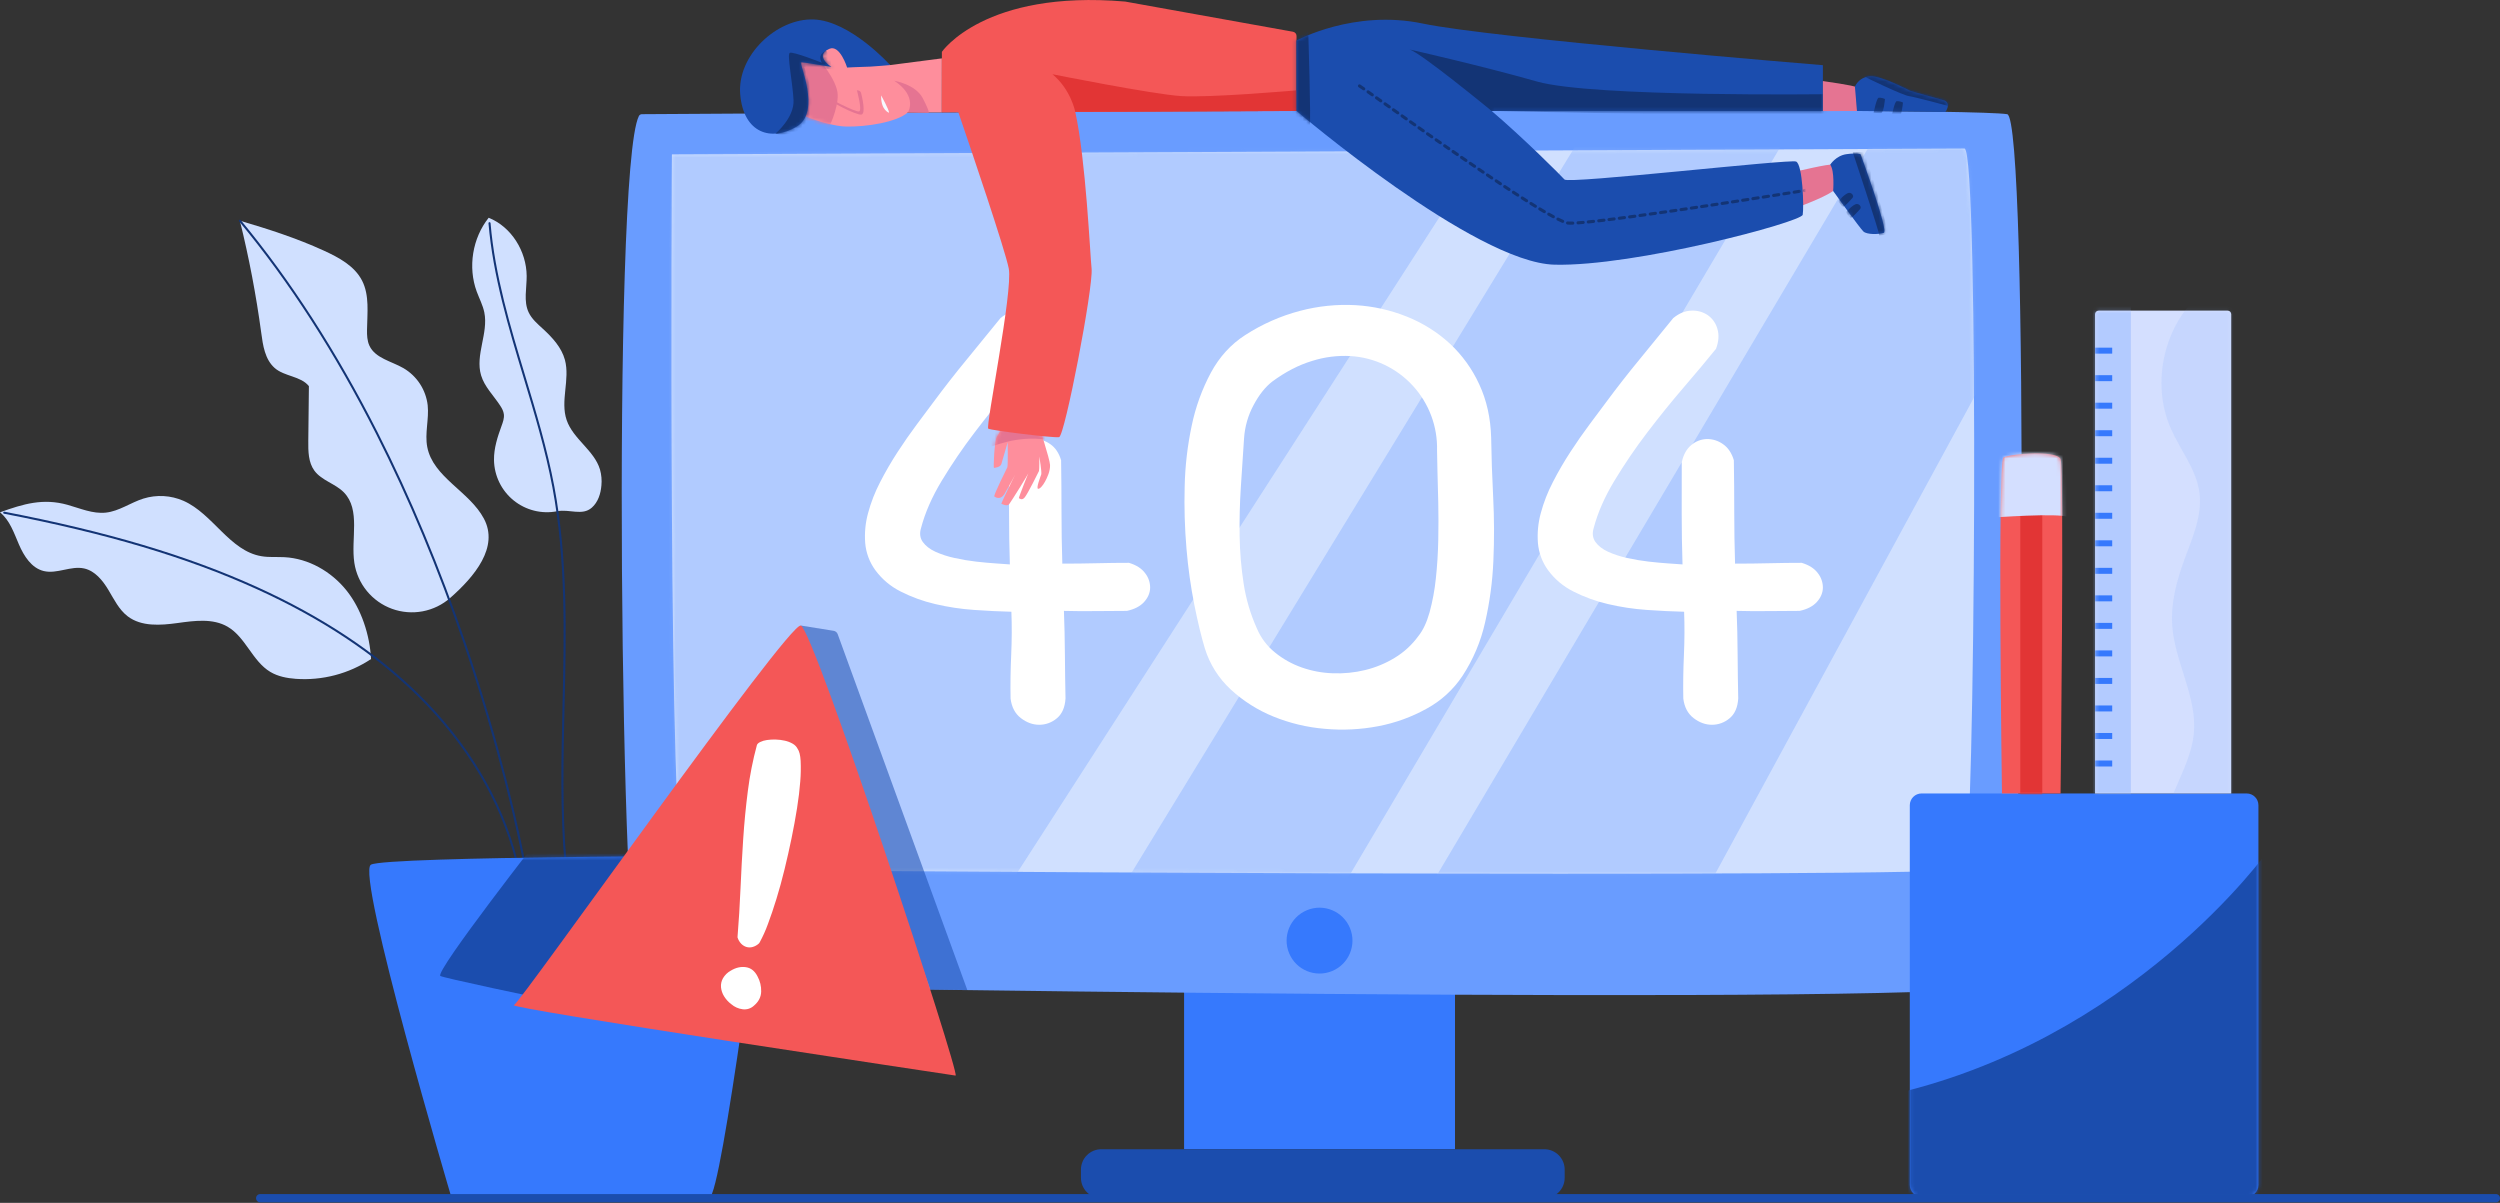 <svg width="690" height="332" viewBox="0 0 690 332" fill="none" xmlns="http://www.w3.org/2000/svg">
<rect x="0" y="0" width="690" height="332" fill="#333333" stroke="none"/>
<path d="M124.28 165.006C122.116 166.907 119.481 168.191 116.651 168.724C113.82 169.256 110.898 169.018 108.191 168.034C105.484 167.049 103.092 165.355 101.264 163.129C99.437 160.902 98.242 158.225 97.804 155.378C96.777 148.718 99.612 140.715 94.907 135.896C92.541 133.47 88.781 132.64 86.778 129.912C85.094 127.621 85.059 124.556 85.089 121.713C85.144 116.667 85.2 111.62 85.256 106.573C83.011 103.772 78.48 103.939 75.799 101.554C73.117 99.169 72.565 95.336 72.096 91.816C70.691 81.417 68.725 71.102 66.204 60.916C74.077 63.229 81.865 65.738 89.325 69.148C93.489 71.053 97.842 73.377 99.93 77.449C102.019 81.522 101.359 86.436 101.297 91.042C101.275 92.53 101.335 94.066 101.963 95.417C103.58 98.891 108.045 99.692 111.368 101.616C113.2 102.69 114.756 104.175 115.915 105.954C117.073 107.733 117.802 109.757 118.044 111.867C118.443 115.691 117.2 119.594 117.923 123.373C119.524 131.745 129.557 135.61 133.554 143.136C137.758 151.001 130.98 159.124 124.28 165.006Z" fill="#D0E0FF"/>
<path d="M144.93 239.843C144.865 239.84 144.803 239.814 144.754 239.771C144.705 239.728 144.672 239.67 144.661 239.606C143.084 230.463 137.564 205.746 127.981 177.642C120.947 157.014 112.799 137.519 103.771 119.691C92.484 97.417 79.785 77.706 65.999 61.108C65.975 61.079 65.957 61.045 65.946 61.01C65.935 60.974 65.931 60.936 65.934 60.898C65.938 60.861 65.948 60.825 65.966 60.791C65.983 60.758 66.007 60.729 66.036 60.705C66.065 60.681 66.098 60.662 66.134 60.651C66.17 60.64 66.207 60.636 66.245 60.639C66.282 60.643 66.319 60.653 66.352 60.671C66.385 60.688 66.415 60.712 66.439 60.741C80.246 77.374 92.977 97.128 104.283 119.438C113.328 137.287 121.483 156.809 128.525 177.464C138.122 205.604 143.644 230.35 145.235 239.506C145.247 239.581 145.229 239.657 145.185 239.719C145.141 239.78 145.075 239.822 145 239.835L144.93 239.843Z" fill="#133475"/>
<path d="M0 141.4C2.695 143.575 3.851 147.085 5.226 150.273C6.6 153.462 8.697 156.791 12.071 157.607C15.728 158.494 19.569 156.079 23.242 156.898C26.207 157.564 28.328 160.179 29.899 162.79C31.47 165.402 32.837 168.276 35.265 170.119C39.038 172.979 44.267 172.61 48.953 171.963C53.64 171.316 58.745 170.599 62.833 172.982C67.808 175.882 69.662 182.483 74.6 185.442C76.702 186.701 79.181 187.178 81.626 187.359C88.968 187.882 96.277 185.96 102.413 181.893C102.062 175.254 99.753 168.079 95.583 162.904C91.414 157.729 85.145 154.13 78.507 153.783C76.392 153.669 74.249 153.874 72.158 153.513C63.369 152.049 58.801 141.845 50.657 138.233C47.155 136.695 43.215 136.475 39.564 137.613C36.03 138.729 32.877 141.095 29.193 141.486C25.592 141.866 22.116 140.306 18.631 139.33C11.947 137.462 6.53 139.036 0 141.4Z" fill="#D0E0FF"/>
<path d="M142.467 237.484C142.404 237.483 142.344 237.461 142.296 237.422C142.247 237.383 142.212 237.329 142.197 237.269C138.012 220.91 128.649 205.237 115.117 191.943C103.491 180.518 88.552 170.628 70.729 162.545C51.554 153.847 29.433 147.251 1.113 141.791C1.038 141.776 0.972 141.733 0.93 141.67C0.887 141.607 0.871 141.53 0.885 141.455C0.9 141.38 0.943 141.314 1.006 141.272C1.069 141.229 1.146 141.213 1.221 141.227C29.586 146.699 51.748 153.305 70.966 162.022C88.848 170.132 103.846 180.062 115.511 191.534C129.115 204.903 138.532 220.668 142.731 237.126C142.749 237.2 142.737 237.278 142.699 237.343C142.66 237.409 142.597 237.456 142.523 237.476L142.467 237.484Z" fill="#133475"/>
<path d="M153.735 141.109C151.637 141.514 149.476 141.454 147.404 140.933C145.332 140.413 143.4 139.445 141.742 138.098C140.084 136.75 138.742 135.055 137.809 133.133C136.876 131.211 136.376 129.108 136.344 126.972C136.295 123.737 137.314 120.592 138.424 117.557C138.804 116.516 139.203 115.433 139.066 114.336C138.958 113.462 138.527 112.67 138.039 111.934C136.238 109.169 133.727 106.764 132.783 103.603C131.099 97.994 134.845 91.951 133.67 86.212C133.26 84.212 132.277 82.385 131.573 80.469C129.096 73.73 130.393 65.719 134.875 60.1C141.181 62.631 145.299 69.358 145.361 76.156C145.391 79.544 144.461 83.134 145.9 86.201C146.76 88.034 148.355 89.395 149.851 90.765C152.465 93.161 154.993 95.908 155.918 99.333C157.37 104.724 154.589 110.654 156.392 115.931C158.195 121.209 164.014 124.287 165.596 129.583C166 131.013 166.133 132.506 165.989 133.985C165.806 136.257 165.057 138.602 163.345 140.109C160.685 142.454 157.22 140.435 153.735 141.109Z" fill="#D0E0FF"/>
<path d="M156.107 238.894C156.034 238.893 155.964 238.865 155.911 238.815C155.858 238.765 155.826 238.697 155.821 238.624C154.584 224.069 154.923 209.196 155.249 194.8C155.705 174.887 156.174 154.297 152.452 134.451C150.525 124.187 147.447 113.966 144.469 104.099C140.33 90.352 136.047 76.153 134.821 61.63C134.818 61.593 134.822 61.555 134.833 61.519C134.845 61.483 134.863 61.45 134.887 61.421C134.912 61.392 134.941 61.369 134.975 61.351C135.008 61.334 135.045 61.324 135.082 61.32C135.12 61.317 135.158 61.321 135.193 61.333C135.229 61.344 135.263 61.363 135.291 61.387C135.32 61.411 135.344 61.441 135.361 61.474C135.378 61.508 135.389 61.544 135.392 61.582C136.61 76.045 140.885 90.223 145.019 103.934C148 113.823 151.083 124.052 153.013 134.346C156.748 154.259 156.279 174.884 155.824 194.83C155.495 209.21 155.155 224.077 156.392 238.592C156.395 238.63 156.39 238.668 156.378 238.705C156.366 238.741 156.347 238.774 156.322 238.803C156.297 238.832 156.267 238.856 156.232 238.873C156.198 238.89 156.161 238.9 156.123 238.902L156.107 238.894Z" fill="#133475"/>
<path d="M124.585 330.472C124.585 330.472 98.117 241.015 102.378 238.649C106.639 236.282 211.134 236.188 211.134 236.188C211.134 236.188 199.166 330.272 195.824 330.472C192.482 330.671 133.406 330.882 124.585 330.472Z" fill="#3679FD"/>
<mask id="mask0_1744_9516" style="mask-type:luminance" maskUnits="userSpaceOnUse" x="101" y="236" width="111" height="95">
<path d="M124.585 330.472C124.585 330.472 98.117 241.015 102.378 238.649C106.639 236.282 211.134 236.188 211.134 236.188C211.134 236.188 199.166 330.272 195.824 330.472C192.482 330.671 133.406 330.882 124.585 330.472Z" fill="white"/>
</mask>
<g mask="url(#mask0_1744_9516)">
<path d="M150.385 229.266C150.385 229.266 119.815 268.325 121.548 269.368C123.28 270.411 209.159 288.128 209.137 287.087C209.116 286.047 217.869 236.188 217.869 236.188L150.385 229.266Z" fill="#1B4DAE"/>
</g>
<path d="M401.579 253.64H326.81V317.189H401.579V253.64Z" fill="#3679FD"/>
<path d="M426.231 317.189H303.963C300.86 317.189 298.344 319.705 298.344 322.809V325.086C298.344 328.19 300.86 330.706 303.963 330.706H426.231C429.334 330.706 431.85 328.19 431.85 325.086V322.809C431.85 319.705 429.334 317.189 426.231 317.189Z" fill="#1B4DAE"/>
<path d="M176.33 32.03C176.408 31.876 176.527 31.746 176.674 31.655C176.821 31.564 176.99 31.516 177.163 31.515C192.242 31.413 538.634 29.108 553.98 31.515C560.03 32.467 558.524 262.802 553.98 271.6C550.635 278.069 180.952 272.381 176.657 271.6C171.361 270.627 168.738 47.148 176.33 32.03Z" fill="#699CFF"/>
<path d="M185.448 42.614C185.448 42.614 184.262 239.282 189.003 239.818C193.743 240.355 539.23 242.514 542.192 239.818C545.153 237.123 546.339 41 542.192 41C538.044 41 185.448 42.614 185.448 42.614Z" fill="#D0E0FF"/>
<mask id="mask1_1744_9516" style="mask-type:luminance" maskUnits="userSpaceOnUse" x="185" y="41" width="360" height="201">
<path d="M185.448 42.614C185.448 42.614 184.262 239.282 189.003 239.818C193.743 240.355 539.23 242.514 542.192 239.818C545.153 237.123 546.339 41 542.192 41C538.044 41 185.448 42.614 185.448 42.614Z" fill="white"/>
</mask>
<g mask="url(#mask1_1744_9516)">
<path opacity="0.46" d="M412.354 36.539L278.088 245.02H178.842L185.448 42.612L412.354 36.539Z" fill="#8CB3FF"/>
<path opacity="0.46" d="M308.739 246.721L437.787 35.42H494.416L370.087 245.616L308.739 246.721Z" fill="#8CB3FF"/>
<path opacity="0.46" d="M518.367 36.205L393.424 246.901L470.821 245.923L553.937 92.929L552.26 37.536L518.367 36.205Z" fill="#8CB3FF"/>
</g>
<path d="M367.67 268.007C372.307 266.086 374.509 260.77 372.588 256.132C370.667 251.495 365.351 249.292 360.714 251.213C356.077 253.134 353.875 258.451 355.796 263.088C357.717 267.726 363.033 269.928 367.67 268.007Z" fill="#3679FD"/>
<path d="M278.487 127.586C278.934 125.505 279.808 123.926 281.107 122.847C282.301 121.812 283.817 121.222 285.397 121.176C286.994 121.151 288.557 121.639 289.855 122.57C291.267 123.538 292.27 125.024 292.865 127.028C292.937 131.858 292.974 136.632 292.976 141.351C292.977 146.07 293.052 150.807 293.199 155.564C296.468 155.564 299.644 155.526 302.729 155.451C305.814 155.375 308.767 155.338 311.588 155.34C313.595 155.937 315.081 156.884 316.045 158.181C316.963 159.338 317.454 160.775 317.439 162.251C317.401 163.663 316.844 164.963 315.768 166.151C314.692 167.339 313.112 168.157 311.03 168.604C308.134 168.604 305.236 168.623 302.338 168.661C299.44 168.698 296.542 168.68 293.644 168.604C293.791 172.32 293.881 176.351 293.914 180.698C293.946 185.045 294.002 189.076 294.081 192.792C293.93 195.241 293.131 197.062 291.685 198.253C290.332 199.407 288.612 200.04 286.834 200.037C285.049 200.037 283.359 199.424 281.761 198.196C280.164 196.969 279.217 195.172 278.921 192.806C278.845 189.016 278.901 185.022 279.088 180.822C279.275 176.623 279.293 172.629 279.142 168.841C275.949 168.766 272.513 168.599 268.833 168.34C265.229 168.091 261.651 167.55 258.134 166.723C254.83 165.961 251.631 164.801 248.607 163.267C245.829 161.884 243.422 159.859 241.583 157.359C239.99 155.171 239.027 152.589 238.797 149.893C238.584 147.118 238.848 144.328 239.578 141.642C240.378 138.669 241.499 135.792 242.92 133.06C244.391 130.193 246.01 127.404 247.771 124.705C249.518 122.029 251.264 119.52 253.01 117.179C254.757 114.838 256.298 112.771 257.635 110.98C260.605 106.967 263.651 103.066 266.774 99.276C269.897 95.487 273.018 91.66 276.137 87.797C277.77 86.456 279.46 85.769 281.206 85.735C282.814 85.654 284.404 86.103 285.731 87.015C287.016 87.938 287.941 89.277 288.351 90.805C288.832 92.442 288.702 94.262 287.96 96.266C285.434 99.387 282.462 102.936 279.045 106.912C275.627 110.889 272.269 115.049 268.968 119.392C265.724 123.649 262.711 128.076 259.942 132.656C257.227 137.148 255.314 141.514 254.202 145.753C253.756 147.241 253.923 148.523 254.703 149.599C255.483 150.675 256.634 151.568 258.158 152.275C259.857 153.039 261.632 153.618 263.454 154.003C265.422 154.442 267.412 154.777 269.415 155.006C271.383 155.231 273.203 155.398 274.876 155.507C276.548 155.617 277.83 155.707 278.721 155.777C278.57 151.096 278.496 146.396 278.498 141.677L278.487 127.586Z" fill="white"/>
<path d="M332.542 178.97C331.574 175.777 330.608 171.783 329.645 166.987C328.629 161.848 327.902 156.657 327.47 151.437C326.982 145.73 326.815 139.999 326.969 134.273C327.092 128.614 327.745 122.98 328.92 117.443C329.977 112.347 331.76 107.43 334.213 102.84C336.59 98.457 339.748 95.002 343.686 92.473C348.354 89.457 353.469 87.2 358.843 85.786C363.821 84.472 368.973 83.945 374.113 84.225C378.991 84.503 383.791 85.576 388.322 87.403C392.677 89.137 396.681 91.648 400.137 94.816C403.561 97.998 406.325 101.823 408.271 106.074C410.314 110.459 411.41 115.362 411.559 120.785C411.634 125.916 411.82 131.396 412.117 137.227C412.413 143.058 412.432 148.91 412.173 154.782C411.932 160.507 411.167 166.197 409.888 171.782C408.71 177.039 406.596 182.041 403.646 186.55C401.142 190.317 397.756 193.415 393.782 195.576C389.613 197.899 385.098 199.537 380.409 200.428C375.546 201.362 370.575 201.606 365.643 201.153C360.76 200.75 355.968 199.604 351.432 197.754C347.119 196.003 343.156 193.493 339.73 190.342C336.369 187.255 333.889 183.331 332.542 178.97ZM351.168 105.292C349.234 106.78 347.507 108.954 345.985 111.813C344.477 114.621 343.584 117.718 343.365 120.899C343.067 125.357 342.77 129.871 342.473 134.44C342.177 139.01 342.066 143.524 342.139 147.984C342.209 152.388 342.581 156.782 343.255 161.135C343.912 165.408 345.149 169.571 346.931 173.51C348.019 176.075 349.724 178.333 351.893 180.084C354.088 181.872 356.577 183.267 359.247 184.207C362.022 185.187 364.931 185.732 367.872 185.825C370.87 185.942 373.871 185.641 376.787 184.932C379.678 184.231 382.441 183.084 384.98 181.534C387.533 179.982 389.75 177.936 391.499 175.515C392.757 173.953 393.779 171.78 394.564 168.995C395.392 165.945 395.97 162.832 396.291 159.688C396.663 156.274 396.886 152.744 396.96 149.098C397.033 145.452 397.033 141.996 396.96 138.731C396.884 135.461 396.81 132.544 396.736 129.982C396.662 127.42 396.625 125.544 396.625 124.354C396.805 117.754 394.411 111.342 389.95 106.475C385.489 101.607 379.31 98.665 372.72 98.271C369.138 98.076 365.55 98.533 362.131 99.619C358.453 100.727 354.799 102.619 351.168 105.292Z" fill="white"/>
<path d="M464.164 127.586C464.611 125.505 465.485 123.926 466.784 122.847C467.978 121.812 469.494 121.222 471.074 121.176C472.671 121.151 474.234 121.639 475.532 122.57C476.944 123.538 477.947 125.024 478.542 127.028C478.616 131.858 478.653 136.632 478.653 141.351C478.653 146.07 478.727 150.807 478.876 155.564C482.146 155.564 485.323 155.526 488.406 155.451C491.489 155.375 494.442 155.338 497.265 155.34C499.272 155.937 500.758 156.884 501.722 158.181C502.64 159.338 503.131 160.775 503.116 162.251C503.078 163.663 502.521 164.963 501.445 166.151C500.369 167.339 498.788 168.157 496.702 168.604C493.805 168.604 490.908 168.623 488.01 168.661C485.112 168.698 482.214 168.679 479.316 168.604C479.465 172.32 479.555 176.351 479.585 180.698C479.616 185.045 479.671 189.076 479.752 192.792C479.601 195.241 478.803 197.062 477.356 198.253C476.003 199.407 474.283 200.04 472.505 200.037C470.721 200.037 469.03 199.424 467.433 198.196C465.836 196.969 464.889 195.172 464.592 192.806C464.517 189.016 464.573 185.022 464.76 180.822C464.946 176.623 464.964 172.629 464.813 168.841C461.621 168.766 458.185 168.599 454.505 168.34C450.901 168.091 447.322 167.55 443.805 166.723C440.501 165.961 437.302 164.801 434.278 163.267C431.501 161.884 429.093 159.859 427.255 157.359C425.664 155.17 424.7 152.589 424.468 149.893C424.255 147.118 424.52 144.328 425.25 141.642C426.05 138.669 427.171 135.791 428.594 133.06C430.064 130.192 431.683 127.403 433.446 124.705C435.192 122.029 436.938 119.52 438.685 117.179C440.431 114.838 441.973 112.771 443.31 110.98C446.279 106.967 449.326 103.066 452.449 99.276C455.571 95.487 458.692 91.66 461.811 87.797C463.444 86.456 465.134 85.769 466.881 85.735C468.485 85.656 470.071 86.106 471.395 87.015C472.679 87.938 473.605 89.277 474.014 90.805C474.498 92.442 474.368 94.262 473.624 96.266C471.097 99.387 468.126 102.936 464.708 106.912C461.291 110.889 457.929 115.05 454.623 119.395C451.378 123.651 448.364 128.078 445.595 132.659C442.88 137.151 440.967 141.516 439.854 145.755C439.411 147.243 439.578 148.525 440.356 149.602C441.134 150.678 442.285 151.57 443.811 152.278C445.509 153.041 447.285 153.621 449.107 154.006C451.075 154.445 453.065 154.779 455.068 155.009C457.044 155.233 458.865 155.4 460.528 155.51C462.192 155.62 463.474 155.709 464.374 155.779C464.223 151.099 464.149 146.399 464.15 141.68L464.164 127.586Z" fill="white"/>
<path opacity="0.54" d="M256.749 273.119L221.015 172.647L230.089 174.105C230.34 174.146 230.576 174.254 230.772 174.416C230.968 174.579 231.118 174.79 231.205 175.03L266.966 273.214C266.968 273.219 266.969 273.224 266.968 273.23C266.968 273.235 266.966 273.24 266.963 273.245C266.96 273.249 266.956 273.253 266.952 273.256C266.947 273.258 266.941 273.26 266.936 273.26L256.749 273.119Z" fill="#1B4DAE"/>
<path d="M141.868 277.387C143.378 277.117 217.516 171.879 221.015 172.647C224.513 173.415 265.251 297.1 263.737 296.861C262.222 296.621 138.12 278.052 141.868 277.387Z" fill="#F45757"/>
<path d="M209.488 260.365C208.993 260.837 208.391 261.182 207.733 261.368C207.176 261.526 206.585 261.526 206.027 261.368C205.465 261.193 204.956 260.877 204.55 260.449C204.083 259.953 203.74 259.352 203.551 258.697C203.91 254.273 204.187 249.781 204.381 245.22C204.575 240.66 204.821 236.124 205.119 231.614C205.416 227.104 205.845 222.664 206.407 218.293C206.946 214.037 207.777 209.822 208.895 205.679C208.984 205.35 209.288 205.059 209.803 204.798C210.399 204.514 211.036 204.327 211.69 204.243C212.488 204.129 213.296 204.085 214.102 204.113C214.947 204.134 215.789 204.24 216.614 204.428C217.37 204.591 218.098 204.869 218.77 205.253C219.356 205.578 219.833 206.069 220.139 206.666C220.606 207.311 220.885 208.418 220.977 209.986C221.064 211.88 221.028 213.777 220.872 215.665C220.71 217.881 220.415 220.339 219.988 223.04C219.56 225.741 219.053 228.517 218.465 231.369C217.878 234.217 217.233 237.076 216.533 239.945C215.832 242.815 215.088 245.525 214.301 248.075C213.518 250.628 212.732 252.951 211.943 255.045C211.312 256.792 210.548 258.489 209.658 260.12C209.613 260.21 209.556 260.292 209.488 260.365ZM201.812 277.141C201.03 276.551 200.364 275.82 199.85 274.985C199.376 274.229 199.083 273.373 198.996 272.484C198.923 271.623 199.111 270.76 199.535 270.007C200.047 269.121 200.793 268.393 201.691 267.902C203.076 267.059 204.465 266.739 205.858 266.942C207.25 267.145 208.321 267.989 209.07 269.473C209.774 270.75 210.125 272.191 210.086 273.648C210.057 275.143 209.406 276.435 208.132 277.524C207.719 277.923 207.22 278.223 206.674 278.403C206.128 278.582 205.549 278.635 204.979 278.559C203.807 278.41 202.705 277.917 201.812 277.141Z" fill="white"/>
<path d="M620.071 218.991H530.36C528.562 218.991 527.104 220.449 527.104 222.247V327.048C527.104 328.847 528.562 330.304 530.36 330.304H620.071C621.869 330.304 623.327 328.847 623.327 327.048V222.247C623.327 220.449 621.869 218.991 620.071 218.991Z" fill="#3679FD"/>
<mask id="mask2_1744_9516" style="mask-type:luminance" maskUnits="userSpaceOnUse" x="527" y="218" width="97" height="113">
<path d="M620.071 218.991H530.36C528.562 218.991 527.104 220.449 527.104 222.247V327.048C527.104 328.847 528.562 330.304 530.36 330.304H620.071C621.869 330.304 623.327 328.847 623.327 327.048V222.247C623.327 220.449 621.869 218.991 620.071 218.991Z" fill="white"/>
</mask>
<g mask="url(#mask2_1744_9516)">
<path d="M626.035 234.754C626.035 234.754 588.347 287.82 520.148 302.513V334.989H628.42C628.42 334.989 631.239 236.654 626.035 234.754Z" fill="#1B4DAE"/>
</g>
<path d="M552.538 218.991C552.538 218.991 551.261 127.349 552.964 126.292C554.667 125.236 567.649 124.163 568.714 126.718C569.778 129.273 568.714 218.991 568.714 218.991H552.538Z" fill="#F45757"/>
<mask id="mask3_1744_9516" style="mask-type:luminance" maskUnits="userSpaceOnUse" x="552" y="125" width="18" height="94">
<path d="M552.538 218.991C552.538 218.991 551.261 127.349 552.964 126.292C554.667 125.236 567.649 124.163 568.714 126.718C569.778 129.273 568.714 218.991 568.714 218.991H552.538Z" fill="white"/>
</mask>
<g mask="url(#mask3_1744_9516)">
<path d="M563.671 139.362V220.8H557.594V139.527L563.671 139.362Z" fill="#E23535"/>
<path d="M549.554 142.882C549.554 142.882 568.444 141.448 571.077 142.766C571.077 142.766 570.945 123.937 569.891 123.543C568.838 123.15 550.802 123.047 550.409 125.139C550.015 127.23 549.554 142.882 549.554 142.882Z" fill="#D4DFFF"/>
</g>
<path d="M579.241 85.73H614.816C614.949 85.729 615.081 85.755 615.204 85.806C615.327 85.857 615.438 85.932 615.532 86.027C615.626 86.121 615.7 86.234 615.75 86.357C615.8 86.48 615.825 86.612 615.824 86.746V218.999H578.233V86.746C578.231 86.612 578.256 86.48 578.306 86.357C578.356 86.234 578.43 86.121 578.524 86.027C578.618 85.932 578.73 85.857 578.853 85.806C578.976 85.755 579.108 85.729 579.241 85.73Z" fill="#D4DFFF"/>
<mask id="mask4_1744_9516" style="mask-type:luminance" maskUnits="userSpaceOnUse" x="578" y="85" width="38" height="134">
<path d="M579.241 85.73H614.816C614.949 85.729 615.081 85.755 615.204 85.806C615.327 85.857 615.438 85.932 615.532 86.027C615.626 86.121 615.7 86.234 615.75 86.357C615.8 86.48 615.825 86.612 615.824 86.746V218.999H578.233V86.746C578.231 86.612 578.256 86.48 578.306 86.357C578.356 86.234 578.43 86.121 578.524 86.027C578.618 85.932 578.73 85.857 578.853 85.806C578.976 85.755 579.108 85.729 579.241 85.73Z" fill="white"/>
</mask>
<g mask="url(#mask4_1744_9516)">
<path opacity="0.46" d="M588.113 80.859H575.217V223.843H588.113V80.859Z" fill="#8CB3FF"/>
<path d="M582.968 95.953H578.233V97.603H582.968V95.953Z" fill="#3679FD"/>
<path d="M582.968 103.549H578.233V105.198H582.968V103.549Z" fill="#3679FD"/>
<path d="M582.968 111.144H578.233V112.794H582.968V111.144Z" fill="#3679FD"/>
<path d="M582.968 118.743H578.233V120.392H582.968V118.743Z" fill="#3679FD"/>
<path d="M582.968 126.338H578.233V127.987H582.968V126.338Z" fill="#3679FD"/>
<path d="M582.968 133.936H578.233V135.586H582.968V133.936Z" fill="#3679FD"/>
<path d="M582.968 141.532H578.233V143.181H582.968V141.532Z" fill="#3679FD"/>
<path d="M582.968 149.127H578.233V150.777H582.968V149.127Z" fill="#3679FD"/>
<path d="M582.968 156.726H578.233V158.375H582.968V156.726Z" fill="#3679FD"/>
<path d="M582.968 164.321H578.233V165.971H582.968V164.321Z" fill="#3679FD"/>
<path d="M582.968 171.917H578.233V173.566H582.968V171.917Z" fill="#3679FD"/>
<path d="M582.968 179.515H578.233V181.164H582.968V179.515Z" fill="#3679FD"/>
<path d="M582.968 187.11H578.233V188.76H582.968V187.11Z" fill="#3679FD"/>
<path d="M582.968 194.708H578.233V196.358H582.968V194.708Z" fill="#3679FD"/>
<path d="M582.968 202.304H578.233V203.954H582.968V202.304Z" fill="#3679FD"/>
<path d="M582.968 209.9H578.233V211.549H582.968V209.9Z" fill="#3679FD"/>
<path opacity="0.17" d="M607.693 80.7C597.263 89.638 593.603 105.621 599.109 118.206C601.728 124.195 606.208 129.527 607.048 136.022C607.857 142.311 605.097 148.421 602.909 154.381C600.753 160.248 599.095 166.445 599.532 172.679C600.249 182.876 606.501 192.415 605.48 202.585C604.499 212.353 596.901 220.856 597.341 230.665C597.465 230.665 597.209 231.096 597.341 231.096H621.753V80.075L624.758 80.104L607.693 80.7Z" fill="#85ACFA"/>
</g>
<path d="M688.86 331.852H71.816C71.512 331.852 71.22 331.731 71.006 331.516C70.791 331.301 70.67 331.01 70.67 330.706C70.67 330.402 70.791 330.111 71.006 329.896C71.22 329.681 71.512 329.561 71.816 329.561H688.86C689.164 329.561 689.455 329.681 689.67 329.896C689.885 330.111 690.005 330.402 690.005 330.706C690.005 331.01 689.885 331.301 689.67 331.516C689.455 331.731 689.164 331.852 688.86 331.852Z" fill="#1B4DAE"/>
<path d="M259.958 16.111L245.674 17.96C237.816 14.275 230.202 11.89 223.106 12.631C216.01 13.372 211.881 20.841 213.641 25.868C215.188 30.288 228.014 34.822 233.547 34.93C239.08 35.038 247.486 33.757 250.571 31.019H259.939L259.958 16.111Z" fill="#FE8E9C"/>
<mask id="mask5_1744_9516" style="mask-type:luminance" maskUnits="userSpaceOnUse" x="213" y="12" width="47" height="23">
<path d="M259.958 16.111L245.674 17.96C237.816 14.275 230.202 11.89 223.106 12.631C216.01 13.372 211.881 20.841 213.641 25.868C215.188 30.288 228.014 34.822 233.547 34.93C239.08 35.038 247.486 33.757 250.571 31.019H259.939L259.958 16.111Z" fill="white"/>
</mask>
<g mask="url(#mask5_1744_9516)">
<path d="M228.585 35.609C228.585 35.609 231.331 30.237 231.207 26.116C231.083 21.995 225.418 15.572 225.418 15.572L220.715 15.812C220.715 15.812 222.249 30.863 220.891 33.517L228.585 35.609Z" fill="#E57492"/>
</g>
<path d="M250.577 31.019C250.577 31.019 253.407 26.68 246.833 22.297C246.833 22.297 252.695 23.243 254.708 27.148C256.722 31.054 256.301 31.122 256.301 31.122L250.577 31.019Z" fill="#E57492"/>
<path d="M245.68 17.96C245.68 17.96 241.098 18.364 240.22 18.386C237.015 18.464 233.803 18.642 233.803 18.642C233.803 18.642 231.806 12.16 228.871 13.489C224.559 15.437 229.485 18.464 229.485 18.464C229.485 18.464 221.823 17.187 221.074 17.143C220.325 17.1 226.812 30.779 219.891 34.933C212.97 39.087 205.267 36.898 204.302 26.124C203.338 15.351 214.374 5.017 224.534 5.37C234.695 5.723 245.68 17.96 245.68 17.96Z" fill="#1B4DAE"/>
<mask id="mask6_1744_9516" style="mask-type:luminance" maskUnits="userSpaceOnUse" x="204" y="5" width="42" height="32">
<path d="M245.68 17.96C245.68 17.96 241.098 18.364 240.22 18.386C237.015 18.464 233.803 18.642 233.803 18.642C233.803 18.642 231.806 12.16 228.871 13.489C224.559 15.437 229.485 18.464 229.485 18.464C229.485 18.464 221.823 17.187 221.074 17.143C220.325 17.1 226.812 30.779 219.891 34.933C212.97 39.087 205.267 36.898 204.302 26.124C203.338 15.351 214.374 5.017 224.534 5.37C234.695 5.723 245.68 17.96 245.68 17.96Z" fill="white"/>
</mask>
<g mask="url(#mask6_1744_9516)">
<path d="M214.01 36.903C214.01 36.903 219.276 32.491 219.017 27.615C218.759 22.739 217.185 15.1 217.958 14.594C218.732 14.087 226.852 17.327 226.852 17.327C226.852 17.327 225.359 15.135 227.962 14.014C227.962 14.014 232.072 18.529 231.776 19.003C231.479 19.478 222.012 18.529 222.012 18.529C222.012 18.529 225.728 27.655 223.068 33.049C220.408 38.442 214.005 36.903 214.005 36.903" fill="#133475"/>
</g>
<path d="M245.381 31.122C245.381 31.122 243.2 30.493 243.2 26.709V26.329C243.2 26.329 245.416 30.359 245.381 31.122Z" fill="#F6F9FF"/>
<path d="M227.653 26.502C227.653 26.502 236.358 31.221 237.166 30.731C237.975 30.24 236.506 24.922 236.506 24.922C236.506 24.922 237.449 24.86 237.667 25.707C237.886 26.553 239.112 31.548 237.667 31.637C236.223 31.726 229.065 28.208 227.653 26.502Z" fill="#E57492"/>
<path d="M277.943 116.354C277.943 116.354 275.808 119.222 275.105 120.643C274.401 122.063 274.172 129.16 274.32 129.136C274.469 129.112 276.045 129.028 276.371 128.087L278.115 122.096C278.115 122.096 278.236 128.521 278.023 128.977C277.81 129.432 274.11 136.807 274.436 137.041C274.762 137.276 276.164 138.12 277.255 136.289C278.347 134.459 280.926 129.694 281.244 128.934C281.562 128.174 276.188 138.963 276.393 139.049C276.598 139.136 277.986 139.858 278.533 139.144C279.08 138.43 283.885 130.788 284.044 130.168C284.203 129.548 281.047 137.505 281.212 137.5C281.376 137.494 282.02 138.308 282.866 137.23C283.713 136.152 286.618 130.311 286.755 130.007C286.893 129.702 286.85 125.985 286.85 125.985C286.85 125.985 287.572 130.349 287.389 130.918C287.205 131.486 285.896 134.791 286.51 134.904C286.979 134.993 287.788 134.095 288.426 132.926C289.065 131.756 289.876 130.001 289.814 128.343C289.752 126.686 286.685 117.354 286.685 117.354L277.943 116.354Z" fill="#FE8E9C"/>
<mask id="mask7_1744_9516" style="mask-type:luminance" maskUnits="userSpaceOnUse" x="274" y="116" width="16" height="24">
<path d="M277.943 116.354C277.943 116.354 275.808 119.222 275.105 120.643C274.401 122.063 274.172 129.16 274.32 129.136C274.469 129.112 276.045 129.028 276.371 128.087L278.115 122.096C278.115 122.096 278.236 128.521 278.023 128.977C277.81 129.432 274.11 136.807 274.436 137.041C274.762 137.276 276.164 138.12 277.255 136.289C278.347 134.459 280.926 129.694 281.244 128.934C281.562 128.174 276.188 138.963 276.393 139.049C276.598 139.136 277.986 139.858 278.533 139.144C279.08 138.43 283.885 130.788 284.044 130.168C284.203 129.548 281.047 137.505 281.212 137.5C281.376 137.494 282.02 138.308 282.866 137.23C283.713 136.152 286.618 130.311 286.755 130.007C286.893 129.702 286.85 125.985 286.85 125.985C286.85 125.985 287.572 130.349 287.389 130.918C287.205 131.486 285.896 134.791 286.51 134.904C286.979 134.993 287.788 134.095 288.426 132.926C289.065 131.756 289.876 130.001 289.814 128.343C289.752 126.686 286.685 117.354 286.685 117.354L277.943 116.354Z" fill="white"/>
</mask>
<g mask="url(#mask7_1744_9516)">
<path d="M273.498 123.133C273.63 123.621 280.169 119.993 289.073 121.387C289.073 121.387 287.874 115.977 286.917 115.492C285.96 115.007 278.293 115.007 277.137 115.557C275.981 116.106 272.881 120.896 273.498 123.133Z" fill="#E57492"/>
</g>
<path d="M357.846 9.928C357.846 9.651 357.749 9.382 357.571 9.169C357.393 8.956 357.146 8.813 356.873 8.763L310.548 0.432C271.685 -2.891 259.958 14.311 259.958 14.311V31.022L264.505 31.003C267.871 40.836 277.441 69.008 278.422 74.129C279.608 80.352 271.954 117.813 272.763 118.309C273.571 118.805 290.717 120.918 292.302 120.654C293.887 120.389 301.805 79.145 301.279 74.148C300.872 70.32 299.689 44.07 296.773 30.882L357.854 30.639L357.846 9.928Z" fill="#F45757"/>
<path d="M296.765 30.868C296.765 30.868 295.606 24.742 290.469 20.488C290.469 20.488 317.929 25.981 325.901 26.512C333.873 27.043 357.846 24.936 357.846 24.936V30.626L296.765 30.868Z" fill="#E23535"/>
<path d="M495.596 47.358C495.596 47.358 505.25 45.065 505.493 45.507C505.735 45.949 507.11 50.375 506.571 51.976C506.032 53.577 496.553 57.046 496.553 57.046L495.596 47.358Z" fill="#E57492"/>
<path d="M503.119 17.992C503.119 17.992 411.659 10.489 392.672 6.499C373.685 2.51 357.854 11.181 357.854 11.181V30.626C357.854 30.626 407.004 72.504 429.042 73.053C451.079 73.603 497.181 61.299 497.548 59.278C497.914 57.256 497.548 45.318 495.712 44.585C493.877 43.852 432.898 50.83 431.796 49.544C431.082 48.709 420.746 38.343 411.696 30.626H503.127L503.119 17.992Z" fill="#1B4DAE"/>
<mask id="mask8_1744_9516" style="mask-type:luminance" maskUnits="userSpaceOnUse" x="357" y="5" width="147" height="69">
<path d="M503.119 17.992C503.119 17.992 411.659 10.489 392.672 6.499C373.685 2.51 357.854 11.181 357.854 11.181V30.626C357.854 30.626 407.004 72.504 429.042 73.053C451.079 73.603 497.181 61.299 497.548 59.278C497.914 57.256 497.548 45.318 495.712 44.585C493.877 43.852 432.898 50.83 431.796 49.544C431.082 48.709 420.746 38.343 411.696 30.626H503.127L503.119 17.992Z" fill="white"/>
</mask>
<g mask="url(#mask8_1744_9516)">
<path d="M433.526 62.019C433.264 62.022 433.001 62.01 432.74 61.984C432.688 61.984 432.637 61.984 432.583 61.962C432.528 61.953 432.475 61.932 432.427 61.902C432.379 61.871 432.338 61.832 432.306 61.786C432.273 61.74 432.25 61.688 432.238 61.633C432.226 61.577 432.224 61.52 432.234 61.465C432.244 61.409 432.264 61.356 432.295 61.309C432.325 61.261 432.364 61.22 432.411 61.187C432.457 61.155 432.509 61.132 432.564 61.12C432.619 61.107 432.676 61.106 432.731 61.116L432.834 61.132C433.246 61.164 433.66 61.17 434.074 61.151C434.13 61.149 434.186 61.158 434.239 61.178C434.291 61.198 434.339 61.228 434.381 61.267C434.422 61.305 434.455 61.352 434.478 61.403C434.501 61.454 434.514 61.51 434.516 61.566C434.517 61.622 434.508 61.678 434.488 61.731C434.468 61.784 434.438 61.832 434.4 61.873C434.361 61.914 434.315 61.947 434.263 61.97C434.212 61.993 434.157 62.006 434.1 62.008C433.906 62.016 433.702 62.019 433.526 62.019ZM435.524 61.932C435.415 61.928 435.311 61.883 435.234 61.806C435.157 61.729 435.112 61.626 435.108 61.516C435.105 61.407 435.142 61.301 435.214 61.219C435.285 61.136 435.385 61.084 435.494 61.073C435.928 61.043 436.405 61.005 436.92 60.959C436.976 60.955 437.032 60.961 437.086 60.978C437.14 60.995 437.189 61.022 437.233 61.058C437.276 61.094 437.311 61.138 437.337 61.188C437.364 61.238 437.38 61.293 437.384 61.349C437.389 61.405 437.383 61.462 437.366 61.515C437.349 61.569 437.322 61.619 437.286 61.662C437.25 61.705 437.206 61.741 437.156 61.767C437.106 61.793 437.051 61.809 436.995 61.814C436.475 61.86 435.995 61.9 435.553 61.93L435.524 61.932ZM438.388 61.679C438.275 61.685 438.163 61.645 438.079 61.569C437.995 61.493 437.944 61.386 437.938 61.272C437.933 61.158 437.972 61.047 438.049 60.963C438.125 60.878 438.232 60.828 438.345 60.822L439.771 60.674C439.884 60.662 439.998 60.695 440.086 60.767C440.175 60.838 440.232 60.942 440.244 61.055C440.256 61.169 440.223 61.282 440.151 61.371C440.08 61.459 439.976 61.516 439.863 61.528L438.431 61.679H438.388ZM431.295 61.517C431.237 61.518 431.18 61.506 431.128 61.482C430.74 61.318 430.292 61.111 429.799 60.862C429.697 60.811 429.62 60.722 429.584 60.614C429.548 60.506 429.557 60.388 429.608 60.286C429.659 60.184 429.748 60.106 429.857 60.071C429.965 60.035 430.083 60.043 430.185 60.094C430.662 60.334 431.093 60.536 431.465 60.693C431.557 60.731 431.633 60.8 431.68 60.888C431.727 60.976 431.741 61.078 431.721 61.175C431.701 61.273 431.648 61.361 431.57 61.423C431.492 61.486 431.395 61.519 431.295 61.517ZM441.242 61.369C441.135 61.365 441.034 61.321 440.957 61.246C440.881 61.171 440.835 61.07 440.829 60.963C440.823 60.856 440.857 60.75 440.925 60.667C440.992 60.584 441.088 60.528 441.194 60.512C441.655 60.461 442.129 60.404 442.617 60.345C442.675 60.334 442.735 60.335 442.792 60.348C442.85 60.361 442.904 60.386 442.952 60.421C443 60.456 443.04 60.5 443.069 60.551C443.099 60.602 443.118 60.659 443.125 60.717C443.132 60.776 443.127 60.836 443.11 60.892C443.093 60.949 443.065 61.001 443.027 61.047C442.989 61.092 442.942 61.129 442.889 61.155C442.836 61.181 442.778 61.196 442.719 61.199L441.294 61.367L441.242 61.369ZM444.094 61.027C443.984 61.029 443.877 60.988 443.797 60.913C443.716 60.838 443.667 60.735 443.66 60.625C443.653 60.516 443.688 60.407 443.759 60.323C443.83 60.239 443.931 60.185 444.04 60.172L445.463 59.992C445.573 59.984 445.682 60.019 445.767 60.089C445.852 60.159 445.907 60.259 445.921 60.368C445.935 60.477 445.906 60.588 445.841 60.677C445.776 60.766 445.679 60.827 445.571 60.846L444.148 61.024L444.094 61.027ZM446.94 60.666C446.83 60.667 446.723 60.627 446.642 60.552C446.562 60.477 446.513 60.374 446.506 60.264C446.499 60.154 446.535 60.046 446.605 59.962C446.676 59.877 446.777 59.824 446.886 59.811L448.306 59.623C448.417 59.612 448.528 59.645 448.615 59.715C448.703 59.784 448.759 59.885 448.774 59.995C448.789 60.106 448.76 60.218 448.694 60.308C448.628 60.398 448.529 60.458 448.419 60.477L446.996 60.663L446.94 60.666ZM449.786 60.288C449.675 60.291 449.568 60.251 449.487 60.176C449.406 60.102 449.356 59.998 449.349 59.888C449.341 59.778 449.377 59.669 449.448 59.585C449.519 59.5 449.619 59.446 449.729 59.434L451.155 59.253C451.211 59.245 451.268 59.249 451.322 59.263C451.377 59.277 451.428 59.302 451.473 59.336C451.518 59.37 451.555 59.413 451.583 59.461C451.612 59.51 451.63 59.564 451.637 59.62C451.653 59.733 451.623 59.847 451.554 59.938C451.485 60.029 451.384 60.089 451.271 60.105L449.848 60.297L449.786 60.288ZM428.718 60.242C428.647 60.242 428.576 60.223 428.514 60.189C428.115 59.973 427.705 59.739 427.25 59.485C427.151 59.429 427.078 59.335 427.048 59.225C427.018 59.115 427.033 58.998 427.089 58.899C427.146 58.8 427.239 58.727 427.349 58.697C427.459 58.667 427.576 58.682 427.675 58.739C428.112 58.989 428.53 59.221 428.923 59.434C429.007 59.48 429.072 59.553 429.11 59.64C429.148 59.727 429.156 59.825 429.133 59.917C429.109 60.01 429.056 60.092 428.981 60.15C428.906 60.209 428.814 60.242 428.718 60.242ZM452.629 59.903C452.521 59.901 452.418 59.858 452.34 59.784C452.262 59.71 452.215 59.609 452.207 59.502C452.2 59.394 452.233 59.288 452.3 59.203C452.367 59.119 452.463 59.063 452.57 59.046L453.99 58.849C454.099 58.842 454.205 58.877 454.29 58.946C454.374 59.014 454.429 59.112 454.444 59.22C454.459 59.328 454.432 59.437 454.37 59.526C454.308 59.615 454.215 59.678 454.109 59.701L452.686 59.898L452.629 59.903ZM455.47 59.507C455.362 59.505 455.259 59.462 455.181 59.388C455.103 59.314 455.055 59.213 455.048 59.105C455.04 58.998 455.073 58.891 455.141 58.807C455.208 58.723 455.304 58.666 455.41 58.65L456.828 58.45C456.941 58.434 457.055 58.463 457.146 58.532C457.237 58.6 457.297 58.701 457.313 58.814C457.329 58.927 457.3 59.041 457.232 59.132C457.163 59.223 457.062 59.283 456.949 59.299L455.529 59.501L455.47 59.507ZM458.308 59.102C458.2 59.1 458.097 59.058 458.019 58.984C457.941 58.909 457.893 58.809 457.886 58.701C457.878 58.593 457.911 58.487 457.978 58.403C458.046 58.318 458.142 58.262 458.248 58.245L459.669 58.043C459.781 58.027 459.896 58.056 459.987 58.125C460.078 58.193 460.138 58.294 460.154 58.407C460.17 58.52 460.141 58.634 460.072 58.725C460.004 58.816 459.903 58.876 459.79 58.892L458.37 59.097L458.308 59.102ZM426.22 58.833C426.143 58.833 426.068 58.812 426.002 58.774C425.603 58.539 425.193 58.291 424.765 58.035C424.667 57.976 424.597 57.881 424.57 57.77C424.542 57.659 424.56 57.542 424.619 57.445C424.678 57.347 424.774 57.277 424.884 57.25C424.995 57.222 425.112 57.24 425.209 57.299C425.63 57.555 426.042 57.8 426.438 58.032C426.523 58.079 426.589 58.153 426.627 58.241C426.665 58.33 426.671 58.429 426.646 58.522C426.621 58.615 426.565 58.697 426.488 58.755C426.411 58.813 426.317 58.843 426.22 58.841V58.833ZM461.148 58.701C461.037 58.705 460.929 58.666 460.846 58.592C460.763 58.518 460.712 58.415 460.704 58.304C460.696 58.193 460.731 58.083 460.802 57.998C460.874 57.912 460.976 57.858 461.086 57.846L462.504 57.639C462.613 57.629 462.723 57.661 462.809 57.729C462.896 57.797 462.953 57.896 462.969 58.005C462.986 58.114 462.959 58.225 462.896 58.315C462.833 58.405 462.738 58.468 462.631 58.491L461.21 58.698L461.148 58.701ZM463.986 58.286C463.875 58.29 463.766 58.251 463.684 58.177C463.601 58.103 463.55 57.999 463.542 57.889C463.534 57.778 463.569 57.668 463.64 57.583C463.712 57.497 463.814 57.443 463.924 57.431L465.342 57.221C465.451 57.211 465.561 57.243 465.647 57.312C465.734 57.38 465.791 57.478 465.807 57.587C465.823 57.696 465.797 57.807 465.734 57.897C465.671 57.988 465.576 58.05 465.468 58.073L464.048 58.28C464.027 58.281 464.007 58.279 463.986 58.275V58.286ZM466.827 57.865C466.716 57.87 466.607 57.831 466.524 57.757C466.441 57.682 466.39 57.579 466.382 57.468C466.374 57.357 466.41 57.247 466.481 57.162C466.552 57.077 466.654 57.022 466.765 57.011L468.185 56.798C468.241 56.789 468.298 56.792 468.352 56.806C468.407 56.819 468.459 56.844 468.504 56.877C468.549 56.911 468.587 56.953 468.616 57.001C468.645 57.05 468.665 57.103 468.673 57.159C468.689 57.272 468.66 57.387 468.593 57.478C468.525 57.57 468.424 57.632 468.312 57.65L466.891 57.86L466.827 57.865ZM469.665 57.439C469.553 57.445 469.443 57.407 469.359 57.333C469.276 57.259 469.224 57.155 469.215 57.044C469.207 56.932 469.242 56.822 469.314 56.736C469.386 56.65 469.489 56.596 469.6 56.585L471.02 56.372C471.133 56.355 471.248 56.384 471.339 56.452C471.43 56.519 471.491 56.621 471.508 56.733C471.525 56.846 471.496 56.96 471.429 57.052C471.361 57.143 471.26 57.204 471.147 57.221L469.729 57.437L469.665 57.439ZM423.76 57.35C423.68 57.35 423.603 57.328 423.536 57.286C423.137 57.041 422.727 56.79 422.312 56.528C422.216 56.468 422.147 56.372 422.122 56.261C422.096 56.15 422.116 56.033 422.176 55.937C422.237 55.84 422.333 55.772 422.444 55.746C422.555 55.721 422.671 55.74 422.768 55.801L423.986 56.555C424.066 56.604 424.128 56.678 424.163 56.765C424.197 56.853 424.202 56.949 424.176 57.039C424.15 57.13 424.096 57.209 424.02 57.265C423.945 57.322 423.853 57.351 423.76 57.35ZM472.5 57.011C472.397 57.011 472.299 56.974 472.221 56.907C472.143 56.84 472.092 56.748 472.077 56.647C472.06 56.534 472.089 56.419 472.157 56.328C472.224 56.236 472.325 56.174 472.438 56.156L473.855 55.941C473.966 55.929 474.076 55.961 474.164 56.029C474.251 56.097 474.309 56.196 474.326 56.305C474.342 56.414 474.316 56.526 474.253 56.617C474.189 56.708 474.093 56.771 473.985 56.792L472.567 57.008L472.5 57.011ZM475.338 56.58C475.226 56.585 475.117 56.547 475.033 56.473C474.949 56.399 474.897 56.295 474.888 56.184C474.88 56.072 474.916 55.962 474.987 55.876C475.059 55.791 475.162 55.736 475.273 55.725L476.691 55.51C476.803 55.492 476.918 55.521 477.01 55.588C477.102 55.656 477.163 55.757 477.18 55.869C477.197 55.982 477.169 56.097 477.101 56.188C477.034 56.28 476.933 56.341 476.82 56.358L475.402 56.574C475.38 56.572 475.359 56.566 475.338 56.558V56.58ZM478.173 56.146C478.061 56.151 477.952 56.113 477.868 56.039C477.784 55.965 477.732 55.861 477.724 55.75C477.715 55.638 477.751 55.528 477.823 55.442C477.894 55.356 477.997 55.302 478.108 55.291L479.523 55.073C479.636 55.055 479.751 55.083 479.843 55.151C479.935 55.218 479.996 55.319 480.014 55.431C480.031 55.544 480.003 55.659 479.936 55.751C479.869 55.843 479.768 55.904 479.655 55.922L478.238 56.14L478.173 56.146ZM421.326 55.83C421.245 55.83 421.165 55.807 421.097 55.763C420.698 55.512 420.288 55.253 419.884 54.992C419.796 54.927 419.736 54.831 419.716 54.724C419.696 54.616 419.718 54.505 419.777 54.413C419.836 54.32 419.927 54.254 420.033 54.227C420.139 54.2 420.252 54.214 420.348 54.267L421.555 55.038C421.634 55.087 421.695 55.161 421.729 55.248C421.762 55.335 421.766 55.431 421.74 55.521C421.714 55.61 421.66 55.689 421.585 55.745C421.51 55.801 421.419 55.831 421.326 55.83ZM481.008 55.706C480.896 55.714 480.784 55.677 480.699 55.603C480.613 55.529 480.56 55.425 480.552 55.312C480.543 55.2 480.579 55.088 480.651 55.002C480.724 54.916 480.828 54.862 480.941 54.852L482.358 54.631C482.469 54.618 482.581 54.648 482.67 54.716C482.758 54.783 482.818 54.883 482.835 54.993C482.852 55.103 482.825 55.216 482.761 55.307C482.697 55.398 482.6 55.461 482.491 55.483L481.073 55.701C481.051 55.702 481.029 55.7 481.008 55.696V55.706ZM483.843 55.264C483.787 55.269 483.73 55.263 483.675 55.246C483.621 55.229 483.571 55.202 483.527 55.166C483.483 55.129 483.447 55.084 483.421 55.034C483.395 54.984 483.378 54.929 483.373 54.872C483.368 54.815 483.374 54.758 483.391 54.704C483.408 54.65 483.435 54.599 483.472 54.556C483.508 54.512 483.553 54.476 483.603 54.45C483.654 54.423 483.709 54.407 483.765 54.402L485.183 54.178C485.295 54.16 485.41 54.188 485.502 54.256C485.594 54.323 485.656 54.424 485.673 54.536C485.691 54.649 485.663 54.764 485.596 54.856C485.529 54.948 485.428 55.01 485.315 55.027L483.897 55.251L483.843 55.264ZM486.679 54.822C486.566 54.83 486.455 54.793 486.369 54.719C486.284 54.645 486.231 54.541 486.222 54.428C486.213 54.316 486.249 54.204 486.322 54.118C486.395 54.032 486.499 53.978 486.611 53.968L488.029 53.744C488.141 53.726 488.257 53.754 488.349 53.821C488.441 53.888 488.503 53.989 488.521 54.101C488.539 54.214 488.511 54.329 488.444 54.421C488.377 54.513 488.276 54.575 488.164 54.593L486.746 54.817L486.679 54.822ZM489.514 54.375C489.408 54.371 489.307 54.329 489.23 54.255C489.154 54.182 489.107 54.083 489.098 53.978C489.09 53.872 489.121 53.767 489.185 53.682C489.249 53.598 489.342 53.54 489.446 53.52L490.864 53.297C490.977 53.279 491.092 53.306 491.184 53.373C491.276 53.44 491.338 53.541 491.356 53.654C491.374 53.766 491.346 53.881 491.279 53.974C491.212 54.066 491.111 54.128 490.999 54.146L489.581 54.369L489.514 54.375ZM418.903 54.283C418.82 54.284 418.74 54.259 418.671 54.213C418.272 53.944 417.863 53.698 417.467 53.431C417.371 53.369 417.304 53.272 417.281 53.16C417.257 53.049 417.279 52.932 417.341 52.837C417.403 52.742 417.501 52.675 417.612 52.651C417.724 52.628 417.84 52.65 417.935 52.712L419.137 53.493C419.216 53.543 419.276 53.618 419.308 53.705C419.341 53.792 419.344 53.887 419.318 53.977C419.291 54.066 419.236 54.144 419.162 54.199C419.087 54.255 418.996 54.284 418.903 54.283ZM492.344 53.925C492.238 53.921 492.137 53.879 492.06 53.805C491.984 53.732 491.937 53.633 491.928 53.528C491.92 53.422 491.951 53.317 492.015 53.232C492.079 53.148 492.172 53.09 492.276 53.07L493.697 52.846C493.809 52.829 493.924 52.856 494.016 52.923C494.109 52.99 494.171 53.091 494.188 53.204C494.206 53.316 494.179 53.431 494.112 53.523C494.045 53.616 493.944 53.678 493.831 53.696L492.411 53.919C492.39 53.92 492.369 53.918 492.349 53.914L492.344 53.925ZM495.182 53.474C495.076 53.471 494.975 53.428 494.898 53.355C494.822 53.282 494.775 53.183 494.766 53.077C494.758 52.972 494.789 52.867 494.853 52.782C494.917 52.698 495.01 52.64 495.114 52.62L496.537 52.391C496.65 52.373 496.765 52.401 496.857 52.468C496.949 52.535 497.011 52.636 497.029 52.748C497.047 52.861 497.019 52.976 496.952 53.068C496.885 53.16 496.785 53.222 496.672 53.24L495.252 53.466C495.23 53.468 495.208 53.467 495.187 53.464L495.182 53.474ZM498.028 53.016C497.921 53.013 497.82 52.971 497.743 52.898C497.666 52.825 497.619 52.726 497.61 52.62C497.601 52.515 497.632 52.409 497.696 52.325C497.76 52.24 497.853 52.182 497.958 52.162L499.391 51.93C499.5 51.921 499.608 51.953 499.693 52.02C499.779 52.087 499.836 52.183 499.854 52.291C499.871 52.398 499.847 52.508 499.787 52.599C499.727 52.689 499.635 52.754 499.529 52.779L498.095 53.011L498.028 53.016ZM416.499 52.717C416.416 52.716 416.334 52.692 416.265 52.647L415.065 51.857C415.018 51.826 414.978 51.786 414.946 51.739C414.915 51.692 414.893 51.64 414.881 51.585C414.87 51.529 414.87 51.472 414.88 51.417C414.891 51.361 414.913 51.309 414.944 51.262C414.975 51.215 415.015 51.174 415.062 51.142C415.109 51.111 415.161 51.089 415.217 51.078C415.272 51.066 415.329 51.066 415.384 51.077C415.44 51.088 415.492 51.109 415.54 51.14L416.736 51.927C416.813 51.979 416.871 52.053 416.902 52.14C416.933 52.227 416.936 52.322 416.909 52.41C416.883 52.498 416.829 52.576 416.755 52.631C416.681 52.686 416.591 52.717 416.499 52.717ZM414.106 51.135C414.022 51.136 413.939 51.111 413.869 51.065C413.472 50.795 413.06 50.526 412.675 50.256C412.592 50.188 412.537 50.092 412.522 49.986C412.507 49.88 412.531 49.772 412.592 49.684C412.652 49.595 412.743 49.532 412.847 49.508C412.951 49.483 413.061 49.498 413.154 49.55L414.346 50.345C414.423 50.396 414.482 50.47 414.514 50.557C414.545 50.644 414.548 50.739 414.521 50.827C414.494 50.916 414.44 50.993 414.365 51.048C414.291 51.103 414.201 51.133 414.108 51.132L414.106 51.135ZM411.721 49.542C411.635 49.542 411.552 49.517 411.481 49.469L410.29 48.661C410.243 48.629 410.203 48.589 410.172 48.542C410.141 48.495 410.119 48.442 410.108 48.387C410.097 48.331 410.098 48.275 410.109 48.219C410.12 48.164 410.142 48.112 410.174 48.065C410.205 48.018 410.246 47.978 410.293 47.947C410.34 47.916 410.392 47.894 410.447 47.884C410.503 47.873 410.56 47.873 410.615 47.884C410.67 47.895 410.723 47.917 410.769 47.949L411.96 48.758C412.036 48.809 412.093 48.884 412.124 48.971C412.154 49.057 412.156 49.151 412.129 49.239C412.103 49.327 412.048 49.404 411.975 49.459C411.901 49.514 411.812 49.544 411.721 49.545V49.542ZM409.341 47.938C409.256 47.938 409.172 47.913 409.101 47.865L407.913 47.057C407.825 46.99 407.766 46.892 407.749 46.783C407.731 46.674 407.756 46.562 407.818 46.471C407.88 46.38 407.975 46.316 408.083 46.293C408.191 46.269 408.303 46.288 408.398 46.345L409.583 47.154C409.66 47.205 409.718 47.28 409.749 47.367C409.779 47.454 409.781 47.548 409.754 47.636C409.727 47.724 409.672 47.801 409.597 47.856C409.523 47.91 409.433 47.939 409.341 47.938ZM406.969 46.321C406.883 46.321 406.799 46.295 406.727 46.248L405.546 45.44C405.5 45.408 405.46 45.367 405.429 45.32C405.398 45.273 405.377 45.221 405.366 45.165C405.356 45.11 405.356 45.053 405.368 44.998C405.379 44.943 405.401 44.891 405.433 44.844C405.465 44.797 405.505 44.758 405.552 44.727C405.599 44.696 405.652 44.675 405.707 44.664C405.763 44.653 405.82 44.654 405.875 44.665C405.93 44.677 405.982 44.699 406.029 44.731L407.212 45.539C407.288 45.591 407.346 45.665 407.377 45.752C407.408 45.839 407.41 45.934 407.382 46.022C407.355 46.11 407.3 46.187 407.226 46.241C407.151 46.295 407.061 46.325 406.969 46.324V46.321ZM404.603 44.704C404.516 44.704 404.432 44.677 404.36 44.628L403.175 43.82C403.124 43.79 403.08 43.749 403.045 43.701C403.01 43.654 402.986 43.599 402.973 43.541C402.961 43.484 402.96 43.424 402.971 43.366C402.983 43.308 403.006 43.253 403.039 43.204C403.073 43.156 403.116 43.114 403.166 43.083C403.216 43.052 403.272 43.031 403.331 43.022C403.389 43.013 403.449 43.017 403.506 43.032C403.563 43.047 403.616 43.074 403.662 43.111L404.848 43.919C404.923 43.972 404.979 44.047 405.009 44.134C405.038 44.22 405.039 44.314 405.012 44.401C404.985 44.489 404.931 44.565 404.857 44.619C404.783 44.674 404.694 44.703 404.603 44.704ZM402.237 43.087C402.15 43.087 402.065 43.06 401.994 43.011L400.814 42.203C400.716 42.139 400.647 42.038 400.623 41.924C400.599 41.809 400.622 41.69 400.686 41.592C400.75 41.494 400.85 41.425 400.964 41.401C401.079 41.377 401.198 41.4 401.296 41.464L402.477 42.273C402.551 42.325 402.608 42.4 402.637 42.487C402.667 42.573 402.668 42.667 402.641 42.754C402.613 42.842 402.559 42.918 402.485 42.972C402.412 43.027 402.323 43.056 402.231 43.057L402.237 43.087ZM399.878 41.456C399.791 41.456 399.705 41.429 399.633 41.378L398.455 40.569C398.372 40.5 398.317 40.403 398.302 40.295C398.286 40.188 398.313 40.078 398.374 39.989C398.436 39.9 398.53 39.838 398.635 39.814C398.741 39.791 398.852 39.808 398.946 39.863L400.124 40.672C400.199 40.724 400.255 40.799 400.284 40.886C400.314 40.972 400.315 41.066 400.288 41.153C400.26 41.241 400.206 41.317 400.133 41.371C400.059 41.426 399.97 41.455 399.878 41.456ZM397.523 39.82C397.435 39.819 397.35 39.792 397.278 39.742L396.1 38.933C396.016 38.864 395.961 38.766 395.946 38.659C395.931 38.551 395.957 38.442 396.019 38.353C396.081 38.264 396.174 38.202 396.28 38.178C396.386 38.155 396.497 38.172 396.591 38.227L397.768 39.035C397.843 39.088 397.899 39.163 397.929 39.249C397.958 39.336 397.96 39.43 397.932 39.517C397.905 39.605 397.851 39.681 397.777 39.735C397.703 39.79 397.614 39.819 397.523 39.82ZM395.17 38.178C395.082 38.178 394.997 38.151 394.925 38.1L393.755 37.291C393.709 37.259 393.669 37.218 393.638 37.17C393.608 37.123 393.587 37.069 393.577 37.013C393.567 36.958 393.568 36.9 393.58 36.845C393.592 36.789 393.615 36.737 393.647 36.69C393.679 36.644 393.72 36.605 393.767 36.574C393.814 36.543 393.866 36.523 393.921 36.513C393.977 36.502 394.033 36.504 394.088 36.516C394.143 36.528 394.195 36.55 394.24 36.583L395.415 37.405C395.491 37.457 395.548 37.531 395.578 37.618C395.608 37.705 395.609 37.799 395.581 37.886C395.554 37.974 395.499 38.05 395.425 38.104C395.351 38.158 395.262 38.187 395.17 38.186V38.178ZM392.82 36.531C392.731 36.532 392.645 36.505 392.572 36.453L391.4 35.631C391.354 35.599 391.314 35.558 391.284 35.51C391.254 35.462 391.233 35.409 391.223 35.354C391.214 35.298 391.215 35.241 391.227 35.186C391.239 35.131 391.262 35.079 391.295 35.033C391.327 34.987 391.368 34.947 391.416 34.917C391.463 34.887 391.517 34.866 391.572 34.856C391.628 34.846 391.685 34.848 391.74 34.86C391.795 34.872 391.847 34.895 391.893 34.928L393.065 35.75C393.112 35.782 393.151 35.823 393.181 35.871C393.212 35.918 393.232 35.971 393.242 36.027C393.252 36.083 393.251 36.14 393.238 36.195C393.226 36.25 393.203 36.302 393.17 36.348C393.13 36.401 393.078 36.444 393.018 36.473C392.958 36.502 392.892 36.517 392.825 36.515L392.82 36.531ZM390.473 34.885C390.384 34.884 390.298 34.857 390.225 34.806L389.052 33.979C389.005 33.947 388.965 33.906 388.934 33.858C388.903 33.811 388.881 33.757 388.871 33.701C388.861 33.645 388.862 33.588 388.874 33.532C388.886 33.476 388.909 33.424 388.942 33.377C388.975 33.331 389.017 33.291 389.065 33.261C389.113 33.231 389.167 33.21 389.223 33.201C389.279 33.192 389.337 33.194 389.392 33.207C389.447 33.22 389.5 33.245 389.546 33.278L390.718 34.103C390.793 34.155 390.85 34.23 390.88 34.316C390.91 34.403 390.911 34.497 390.884 34.584C390.857 34.672 390.802 34.748 390.728 34.802C390.654 34.856 390.564 34.885 390.473 34.885ZM388.125 33.232C388.037 33.232 387.95 33.204 387.877 33.154L386.705 32.327C386.62 32.258 386.564 32.159 386.549 32.051C386.533 31.942 386.56 31.832 386.623 31.742C386.686 31.653 386.781 31.591 386.888 31.569C386.996 31.546 387.107 31.566 387.201 31.623L388.373 32.451C388.466 32.516 388.529 32.616 388.549 32.728C388.569 32.84 388.543 32.956 388.478 33.049C388.437 33.102 388.384 33.144 388.324 33.173C388.264 33.202 388.198 33.217 388.131 33.216L388.125 33.232ZM385.781 31.577C385.692 31.577 385.606 31.549 385.533 31.499L384.36 30.669C384.309 30.638 384.266 30.597 384.231 30.549C384.197 30.5 384.173 30.445 384.161 30.387C384.149 30.329 384.149 30.269 384.161 30.211C384.173 30.153 384.197 30.098 384.232 30.05C384.266 30.002 384.31 29.961 384.361 29.93C384.412 29.9 384.469 29.88 384.528 29.872C384.586 29.864 384.646 29.869 384.703 29.886C384.76 29.902 384.813 29.93 384.859 29.968L386.029 30.796C386.121 30.861 386.185 30.961 386.204 31.073C386.224 31.185 386.199 31.301 386.134 31.394C386.092 31.447 386.04 31.489 385.979 31.518C385.919 31.547 385.853 31.562 385.786 31.561L385.781 31.577ZM383.439 29.92C383.35 29.919 383.264 29.892 383.191 29.841L382.018 29.011C381.972 28.979 381.933 28.938 381.903 28.89C381.873 28.842 381.853 28.789 381.843 28.733C381.834 28.678 381.835 28.621 381.848 28.566C381.86 28.511 381.883 28.459 381.916 28.413C381.948 28.367 381.99 28.328 382.037 28.298C382.085 28.268 382.138 28.247 382.194 28.238C382.249 28.228 382.306 28.23 382.361 28.242C382.416 28.255 382.468 28.278 382.514 28.311L383.687 29.138C383.76 29.191 383.816 29.266 383.844 29.352C383.873 29.439 383.874 29.532 383.846 29.619C383.819 29.706 383.764 29.781 383.691 29.835C383.618 29.89 383.53 29.919 383.439 29.92ZM381.094 28.259C381.005 28.26 380.918 28.233 380.846 28.181L379.674 27.351C379.628 27.318 379.588 27.277 379.558 27.229C379.528 27.182 379.508 27.129 379.498 27.073C379.489 27.017 379.49 26.961 379.503 26.906C379.515 26.851 379.539 26.799 379.571 26.753C379.604 26.707 379.645 26.668 379.693 26.637C379.74 26.607 379.794 26.587 379.849 26.578C379.905 26.568 379.962 26.57 380.016 26.582C380.071 26.594 380.123 26.618 380.169 26.65L381.342 27.48C381.416 27.533 381.472 27.608 381.501 27.694C381.53 27.78 381.531 27.874 381.503 27.961C381.476 28.048 381.421 28.123 381.347 28.177C381.274 28.231 381.185 28.26 381.094 28.259ZM378.746 26.602C378.657 26.601 378.571 26.573 378.499 26.521L377.323 25.693C377.238 25.625 377.182 25.526 377.167 25.417C377.152 25.309 377.178 25.199 377.242 25.109C377.305 25.02 377.4 24.957 377.507 24.935C377.614 24.913 377.726 24.933 377.819 24.99L378.994 25.82C379.068 25.873 379.124 25.948 379.152 26.035C379.181 26.121 379.182 26.214 379.154 26.301C379.127 26.388 379.072 26.463 378.999 26.517C378.926 26.572 378.837 26.601 378.746 26.602ZM376.391 24.944C376.303 24.943 376.218 24.916 376.146 24.866C375.607 24.491 375.208 24.214 374.963 24.057C374.874 23.991 374.815 23.894 374.796 23.785C374.777 23.677 374.801 23.565 374.862 23.473C374.923 23.381 375.017 23.316 375.124 23.292C375.232 23.267 375.345 23.284 375.44 23.34C375.688 23.505 376.092 23.785 376.639 24.168C376.715 24.22 376.772 24.295 376.801 24.382C376.831 24.469 376.832 24.563 376.805 24.651C376.777 24.738 376.722 24.814 376.647 24.868C376.573 24.922 376.483 24.951 376.391 24.949V24.944Z" fill="#133475"/>
<path d="M361.078 8.629C361.078 8.629 361.886 34.294 361.479 34.699C361.072 35.103 356.547 31.779 356.547 31.779C356.547 31.779 356.008 11.311 356.448 10.039C356.887 8.766 361.078 8.629 361.078 8.629Z" fill="#133475"/>
<path d="M411.688 30.626C411.688 30.626 392.014 14.435 388.999 13.645C388.999 13.645 408.853 18.133 424.223 22.507C439.593 26.882 504.655 25.984 504.655 25.984V32.491L411.675 30.62" fill="#133475"/>
</g>
<path d="M505.137 45.453C505.137 45.453 506.7 42.957 509.622 42.55C512.543 42.143 513.497 42.55 513.497 42.55C513.497 42.55 521.342 63.816 519.919 64.267C518.496 64.717 515.276 64.79 514.303 63.892C513.33 62.994 505.948 52.712 505.948 52.712C505.948 52.712 506.404 47.151 505.137 45.453Z" fill="#1B4DAE"/>
<mask id="mask9_1744_9516" style="mask-type:luminance" maskUnits="userSpaceOnUse" x="505" y="42" width="16" height="23">
<path d="M505.137 45.453C505.137 45.453 506.7 42.957 509.622 42.55C512.543 42.143 513.497 42.55 513.497 42.55C513.497 42.55 521.342 63.816 519.919 64.267C518.496 64.717 515.276 64.79 514.303 63.892C513.33 62.994 505.948 52.712 505.948 52.712C505.948 52.712 506.404 47.151 505.137 45.453Z" fill="white"/>
</mask>
<g mask="url(#mask9_1744_9516)">
<path d="M507.342 55.542C507.342 55.542 509.428 53.165 510.43 53.219C510.658 53.226 510.879 53.306 511.059 53.446C511.239 53.587 511.37 53.781 511.433 54C511.466 54.099 511.473 54.205 511.452 54.307C511.431 54.41 511.384 54.505 511.314 54.583C510.729 55.251 509.031 57.148 508.662 57.054C508.212 56.941 507.342 55.542 507.342 55.542Z" fill="#133475"/>
<path d="M509.441 58.623C509.441 58.623 511.527 56.245 512.529 56.299C512.758 56.306 512.978 56.386 513.158 56.527C513.338 56.667 513.469 56.861 513.532 57.081C513.565 57.18 513.572 57.286 513.551 57.388C513.53 57.49 513.483 57.585 513.413 57.663C512.829 58.331 511.131 60.229 510.762 60.135C510.311 60.022 509.441 58.623 509.441 58.623Z" fill="#133475"/>
<path d="M511.368 42.025C511.368 42.025 518.731 64.065 518.68 64.984C518.68 64.984 521.135 64.83 521.135 64.218C521.135 63.606 515.101 42.116 514.332 42.025C513.564 41.933 511.368 42.025 511.368 42.025Z" fill="#133475"/>
</g>
<path d="M503.118 22.373C503.118 22.373 512.158 23.631 512.327 24.081C512.497 24.532 512.53 30.637 512.53 30.637L503.118 30.653V22.373Z" fill="#E57492"/>
<path d="M511.953 23.901C512.321 23.089 512.905 22.394 513.641 21.892C514.377 21.391 515.238 21.102 516.128 21.057C519.235 20.884 526.509 24.758 527.158 25.03C527.808 25.302 536.567 27.66 536.721 27.739C538.607 28.687 536.925 30.922 536.925 30.922L512.53 30.636L511.953 23.901Z" fill="#1B4DAE"/>
<mask id="mask10_1744_9516" style="mask-type:luminance" maskUnits="userSpaceOnUse" x="511" y="21" width="27" height="10">
<path d="M511.953 23.901C512.321 23.089 512.905 22.394 513.641 21.892C514.377 21.391 515.238 21.102 516.128 21.057C519.235 20.884 526.509 24.758 527.158 25.03C527.808 25.302 536.567 27.66 536.721 27.739C538.607 28.687 536.925 30.922 536.925 30.922L512.53 30.636L511.953 23.901Z" fill="white"/>
</mask>
<g mask="url(#mask10_1744_9516)">
<path d="M514.446 21.052C514.742 21.321 525.226 26.313 526.789 26.512C528.352 26.712 537.947 29.297 537.947 29.297C537.947 29.297 538.464 27.984 537.61 27.494C536.756 27.003 527.487 24.798 526.749 24.375C526.01 23.952 517.071 20.356 516.332 20.48C515.689 20.619 515.058 20.811 514.446 21.052Z" fill="#133475"/>
<path d="M517.095 31.13C517.286 30.44 517.971 27.087 518.494 26.981C519.017 26.876 520.283 27.21 520.245 27.405C520.208 27.599 519.938 31.245 519.092 31.245C518.246 31.245 517.095 31.13 517.095 31.13Z" fill="#133475"/>
<path d="M522.062 32.092C522.256 31.399 522.941 28.049 523.461 27.941C523.981 27.833 525.25 28.173 525.213 28.364C525.175 28.556 524.905 32.208 524.062 32.208C523.218 32.208 522.062 32.092 522.062 32.092Z" fill="#133475"/>
</g>
</svg>
